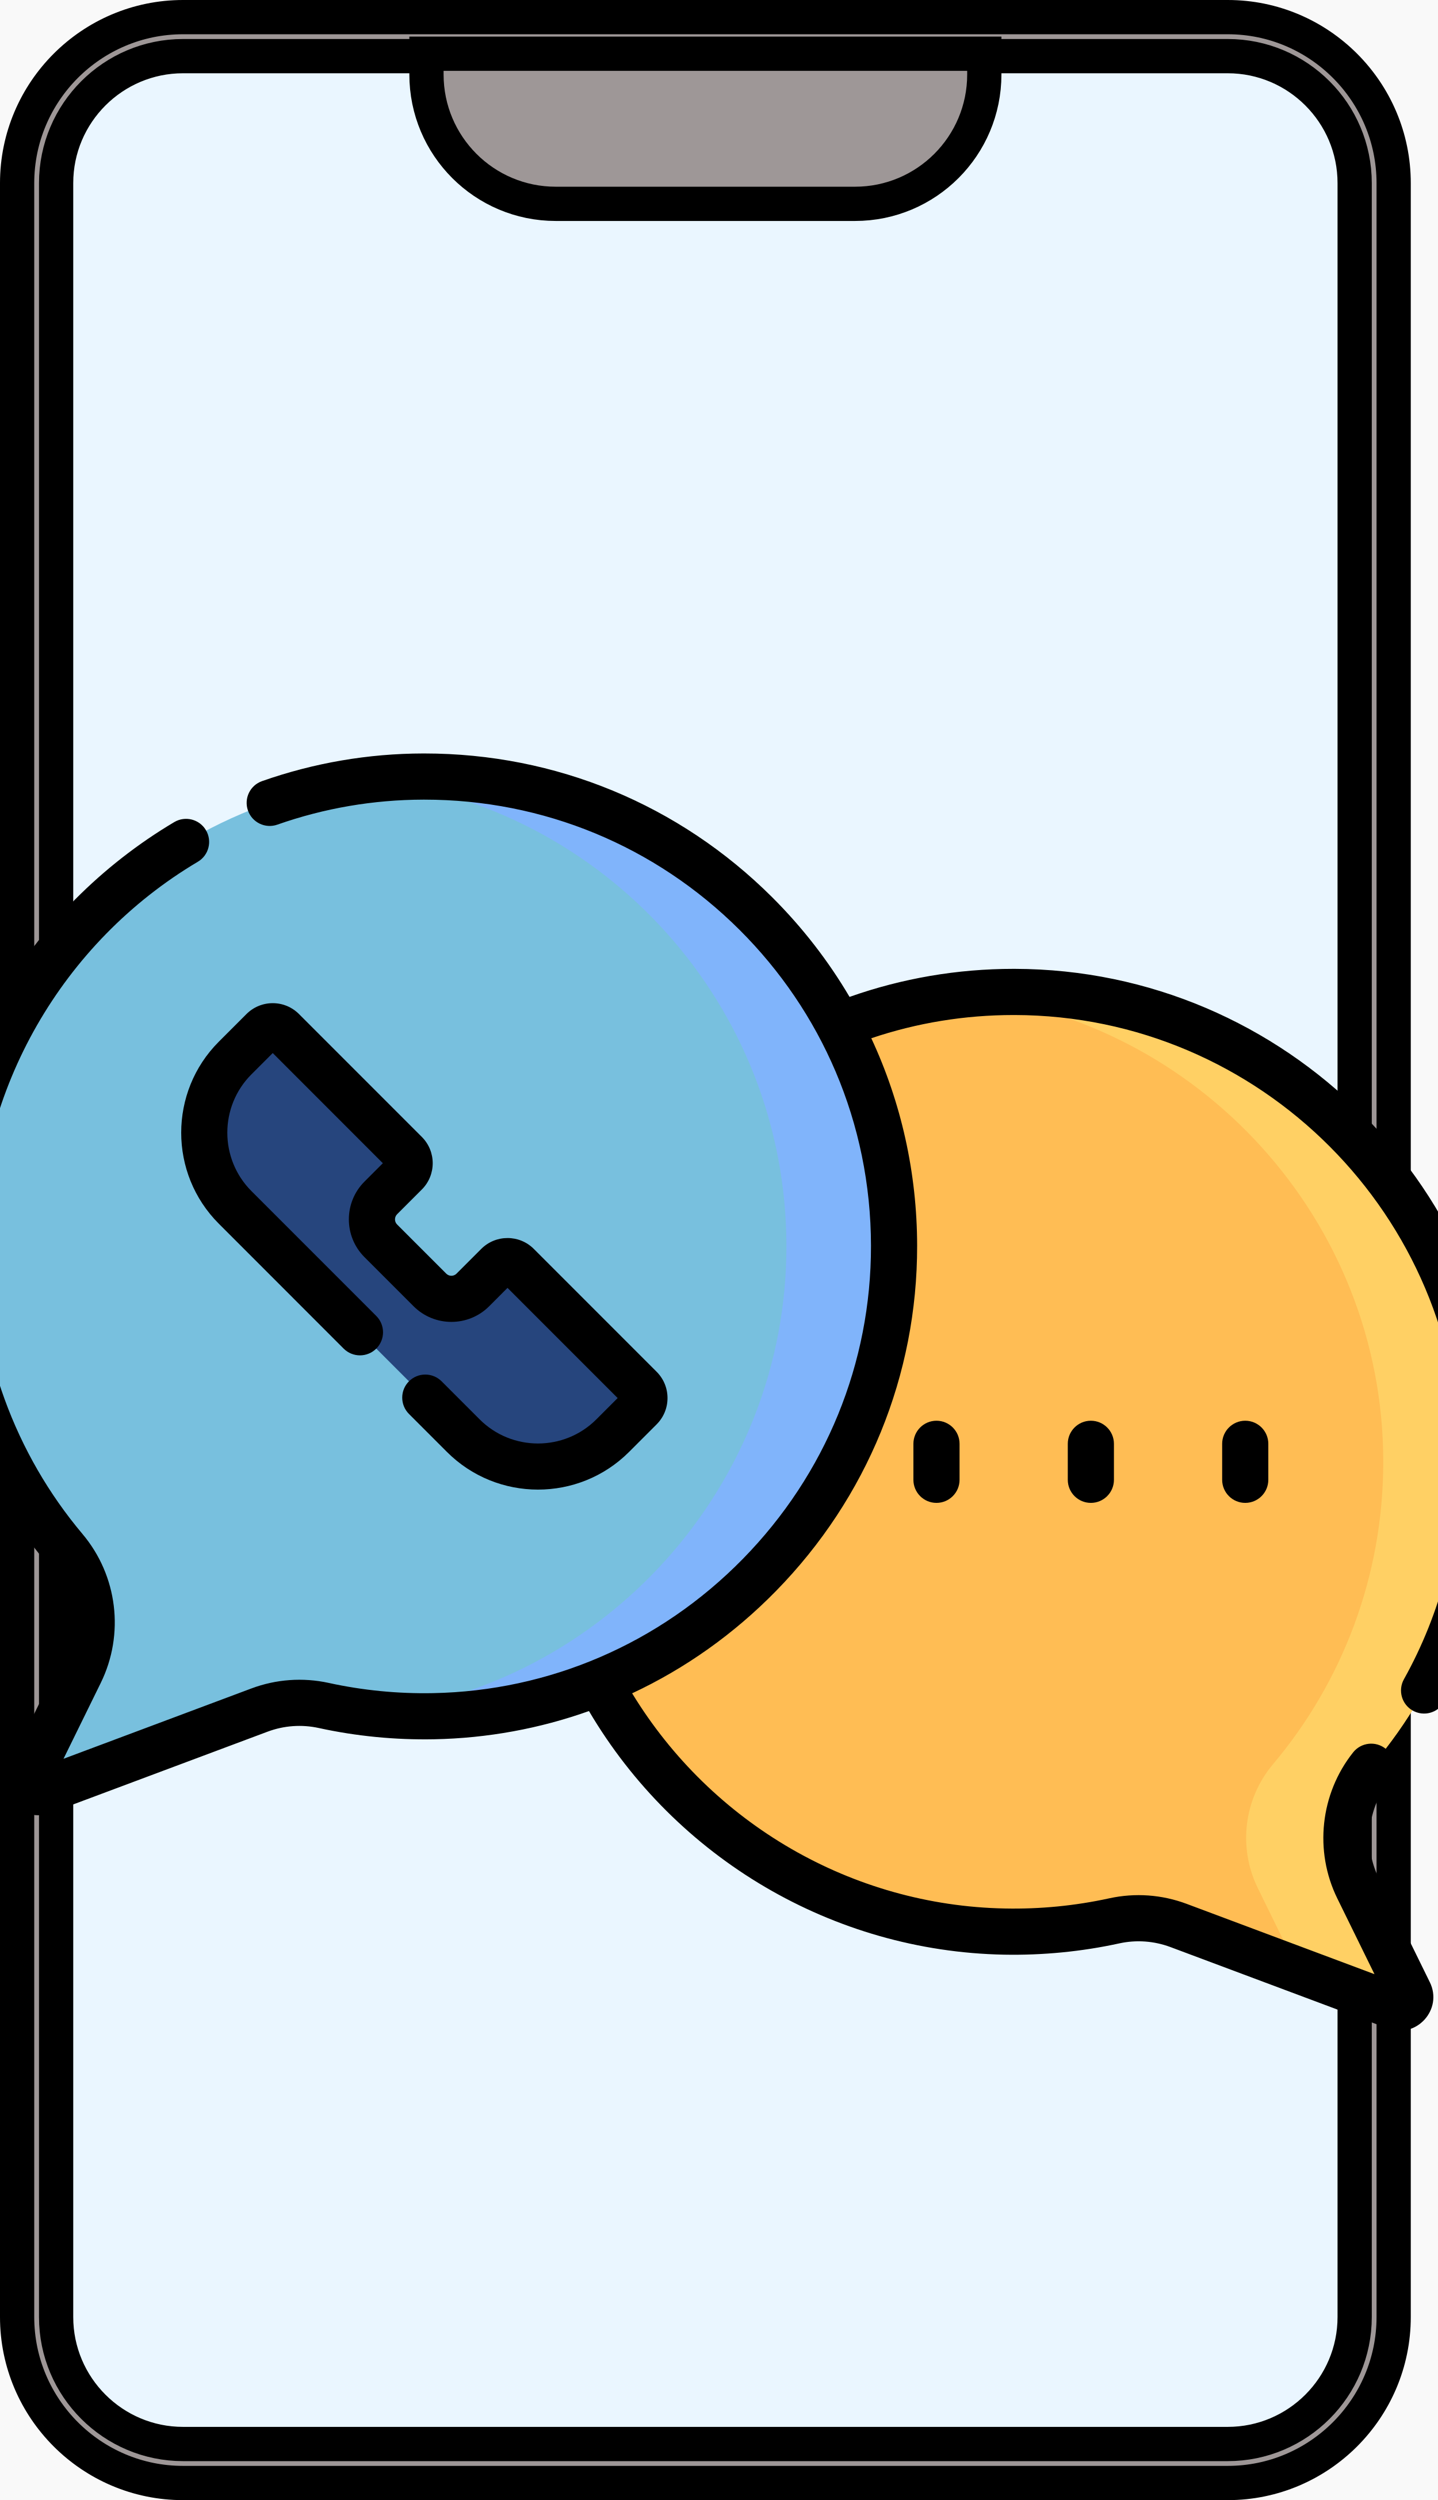 <svg width="42" height="73" viewBox="0 0 42 73" fill="none" xmlns="http://www.w3.org/2000/svg">
<rect width="42" height="73" fill="#E5E5E5"/>
<g clip-path="url(#clip0_0_1)">
<rect width="1440" height="2062" transform="translate(-705 -480)" fill="#F9F9F9"/>
<path d="M35.858 71.431H5.347C3.26 71.431 1.569 69.74 1.569 67.653V5.347C1.569 3.26 3.26 1.569 5.347 1.569H35.858C37.945 1.569 39.636 3.26 39.636 5.347V67.653C39.636 69.74 37.945 71.431 35.858 71.431Z" fill="#EAF6FF" stroke="black"/>
<path d="M35.858 72.5H5.347C2.675 72.5 0.5 70.325 0.5 67.653V5.347C0.5 2.675 2.675 0.5 5.347 0.5H35.858C38.531 0.5 40.705 2.675 40.705 5.347V67.653C40.705 70.325 38.531 72.5 35.858 72.5ZM5.347 1.639C3.302 1.639 1.639 3.302 1.639 5.347V67.653C1.639 69.698 3.302 71.361 5.347 71.361H35.858C37.904 71.361 39.566 69.698 39.566 67.653V5.347C39.566 3.302 37.904 1.639 35.858 1.639H5.347Z" fill="#9E9797" stroke="black"/>
<path d="M24.972 5.952H16.233C14.147 5.952 12.456 4.261 12.456 2.174V1.569H28.749V2.174C28.749 4.261 27.058 5.952 24.972 5.952Z" fill="#9E9797" stroke="black"/>
<path d="M29.636 28.963C37.169 28.978 43.323 35.143 43.326 42.676C43.328 46.043 42.116 49.127 40.105 51.514C39.253 52.526 39.08 53.947 39.664 55.134L41.157 58.174C41.28 58.424 41.034 58.695 40.773 58.597L34.424 56.221C33.824 55.996 33.172 55.949 32.546 56.086C31.516 56.311 30.442 56.421 29.339 56.399C21.889 56.257 15.877 50.113 15.887 42.662C15.898 35.085 22.052 28.947 29.636 28.963Z" fill="#FFBD54"/>
<path d="M39.663 55.134C39.08 53.947 39.253 52.526 40.105 51.514C42.116 49.127 43.328 46.043 43.326 42.676C43.323 35.143 37.169 28.978 29.636 28.963C29.131 28.962 28.633 28.989 28.142 29.041C35.008 29.776 40.398 35.627 40.401 42.676C40.403 46.043 39.191 49.127 37.18 51.514C36.328 52.526 36.155 53.947 36.739 55.134L37.914 57.527L40.773 58.597C41.034 58.695 41.279 58.424 41.157 58.174L39.663 55.134Z" fill="#FFD064"/>
<path d="M12.364 22.674C4.832 22.689 -1.323 28.854 -1.326 36.387C-1.328 39.754 -0.116 42.837 1.895 45.225C2.747 46.237 2.92 47.657 2.337 48.845L0.843 51.885C0.721 52.135 0.966 52.406 1.227 52.309L7.576 49.932C8.176 49.707 8.828 49.66 9.454 49.797C10.484 50.022 11.558 50.132 12.661 50.11C20.111 49.968 26.124 43.824 26.113 36.373C26.102 28.796 19.948 22.658 12.364 22.674Z" fill="#78C0DE"/>
<path d="M12.365 22.674C11.845 22.675 11.331 22.706 10.826 22.765C17.654 23.546 22.958 29.338 22.969 36.373C22.979 43.383 17.657 49.235 10.823 50.022C11.425 50.091 12.039 50.122 12.662 50.11C20.111 49.967 26.124 43.824 26.113 36.373C26.102 28.796 19.948 22.658 12.365 22.674Z" fill="#80B4FB"/>
<path d="M11.845 33.673L8.256 30.085C8.095 29.924 7.835 29.924 7.675 30.085L6.868 30.892C5.663 32.096 5.663 34.05 6.868 35.255L13.531 41.919C14.736 43.123 16.69 43.123 17.895 41.919L18.702 41.112C18.862 40.951 18.862 40.691 18.702 40.531L15.113 36.942C14.953 36.781 14.692 36.781 14.532 36.942L13.809 37.665C13.463 38.011 12.903 38.011 12.557 37.665L11.121 36.229C10.775 35.884 10.775 35.323 11.121 34.978L11.844 34.254C12.005 34.094 12.005 33.834 11.845 33.673Z" fill="#26457D"/>
<path d="M26.678 42.157V43.208C26.678 43.58 26.98 43.882 27.352 43.882C27.724 43.882 28.026 43.58 28.026 43.208V42.157C28.026 41.785 27.724 41.483 27.352 41.483C26.98 41.483 26.678 41.785 26.678 42.157Z" fill="black"/>
<path d="M31.187 42.157V43.208C31.187 43.58 31.489 43.882 31.861 43.882C32.233 43.882 32.535 43.58 32.535 43.208V42.157C32.535 41.785 32.233 41.483 31.861 41.483C31.489 41.483 31.187 41.785 31.187 42.157Z" fill="black"/>
<path d="M35.696 42.157V43.208C35.696 43.58 35.998 43.882 36.37 43.882C36.742 43.882 37.044 43.58 37.044 43.208V42.157C37.044 41.785 36.742 41.483 36.37 41.483C35.998 41.483 35.696 41.785 35.696 42.157Z" fill="black"/>
<path d="M29.637 28.289H29.606C27.959 28.289 26.35 28.565 24.813 29.108C24.195 28.059 23.439 27.081 22.554 26.199C19.837 23.49 16.229 22 12.393 22H12.363C10.753 22.003 9.169 22.275 7.655 22.807C7.303 22.93 7.119 23.314 7.242 23.666C7.365 24.017 7.75 24.202 8.101 24.078C9.473 23.596 10.907 23.351 12.366 23.348H12.393C15.87 23.348 19.14 24.699 21.603 27.153C23.978 29.521 25.434 32.764 25.439 36.374C25.444 39.8 24.117 43.045 21.703 45.511C19.261 48.005 16.029 49.372 12.649 49.437C11.62 49.457 10.594 49.356 9.598 49.138C8.845 48.974 8.064 49.03 7.34 49.301L1.855 51.354L2.941 49.142C3.643 47.715 3.434 46.007 2.41 44.791C0.434 42.445 -0.654 39.46 -0.652 36.387C-0.65 31.814 1.814 27.513 5.778 25.162C6.098 24.973 6.204 24.559 6.014 24.239C5.825 23.919 5.411 23.814 5.091 24.003C2.976 25.258 1.201 27.042 -0.04 29.164C-1.321 31.354 -1.999 33.851 -2 36.387C-2.002 39.777 -0.801 43.07 1.38 45.659C2.059 46.466 2.197 47.6 1.732 48.548L0.239 51.588C0.06 51.951 0.12 52.38 0.392 52.679C0.665 52.981 1.086 53.08 1.463 52.939L7.813 50.563C8.293 50.383 8.811 50.346 9.31 50.455C10.409 50.695 11.541 50.805 12.675 50.784C14.239 50.754 15.764 50.472 17.202 49.96C19.741 54.267 24.332 56.977 29.325 57.073C30.46 57.094 31.591 56.984 32.69 56.744C33.189 56.635 33.707 56.672 34.188 56.852L40.537 59.228C41.367 59.539 42.153 58.675 41.761 57.877L40.268 54.837C39.817 53.918 39.938 52.807 40.576 52.006C40.808 51.715 40.76 51.291 40.469 51.059C40.178 50.827 39.754 50.875 39.522 51.166C38.56 52.373 38.379 54.047 39.059 55.431L40.145 57.643L34.66 55.59C33.936 55.319 33.156 55.263 32.402 55.427C31.406 55.645 30.38 55.746 29.351 55.725C24.892 55.64 20.785 53.251 18.463 49.442C20.011 48.718 21.434 47.712 22.666 46.453C25.329 43.734 26.792 40.153 26.787 36.372C26.784 34.244 26.321 32.188 25.448 30.315C26.784 29.865 28.179 29.637 29.606 29.637H29.634C36.809 29.651 42.649 35.501 42.652 42.676C42.653 44.902 42.084 47.099 41.005 49.031C40.824 49.356 40.94 49.767 41.265 49.948C41.59 50.129 42 50.014 42.182 49.688C43.373 47.556 44.001 45.131 44 42.676C43.996 34.759 37.553 28.305 29.637 28.289Z" fill="black"/>
<path d="M6.392 35.731L10.037 39.377C10.3 39.64 10.727 39.64 10.99 39.377C11.253 39.114 11.253 38.687 10.99 38.424L7.345 34.779C6.404 33.838 6.404 32.308 7.345 31.368L7.966 30.747L11.182 33.964L10.645 34.501C10.037 35.109 10.037 36.098 10.645 36.706L12.081 38.142C12.689 38.749 13.678 38.749 14.286 38.142L14.823 37.604L18.04 40.821L17.419 41.442C16.478 42.383 14.948 42.383 14.008 41.442L12.898 40.332C12.634 40.069 12.208 40.069 11.945 40.332C11.682 40.595 11.682 41.021 11.945 41.285L13.055 42.395C13.788 43.128 14.751 43.494 15.713 43.494C16.676 43.494 17.639 43.128 18.372 42.395L19.179 41.588C19.383 41.383 19.496 41.111 19.496 40.821C19.496 40.531 19.383 40.259 19.179 40.054L15.59 36.465C15.167 36.043 14.479 36.043 14.056 36.466L13.333 37.189C13.25 37.271 13.117 37.271 13.034 37.189L11.598 35.753C11.516 35.671 11.516 35.537 11.598 35.454L12.321 34.731C12.744 34.308 12.744 33.62 12.321 33.197L8.733 29.609C8.528 29.404 8.256 29.291 7.966 29.291C7.676 29.291 7.404 29.404 7.199 29.608L6.392 30.415C4.926 31.881 4.926 34.266 6.392 35.731Z" fill="black"/>
</g>
<defs>
<clipPath id="clip0_0_1">
<rect width="1440" height="2062" fill="white" transform="translate(-705 -480)"/>
</clipPath>
</defs>
</svg>
